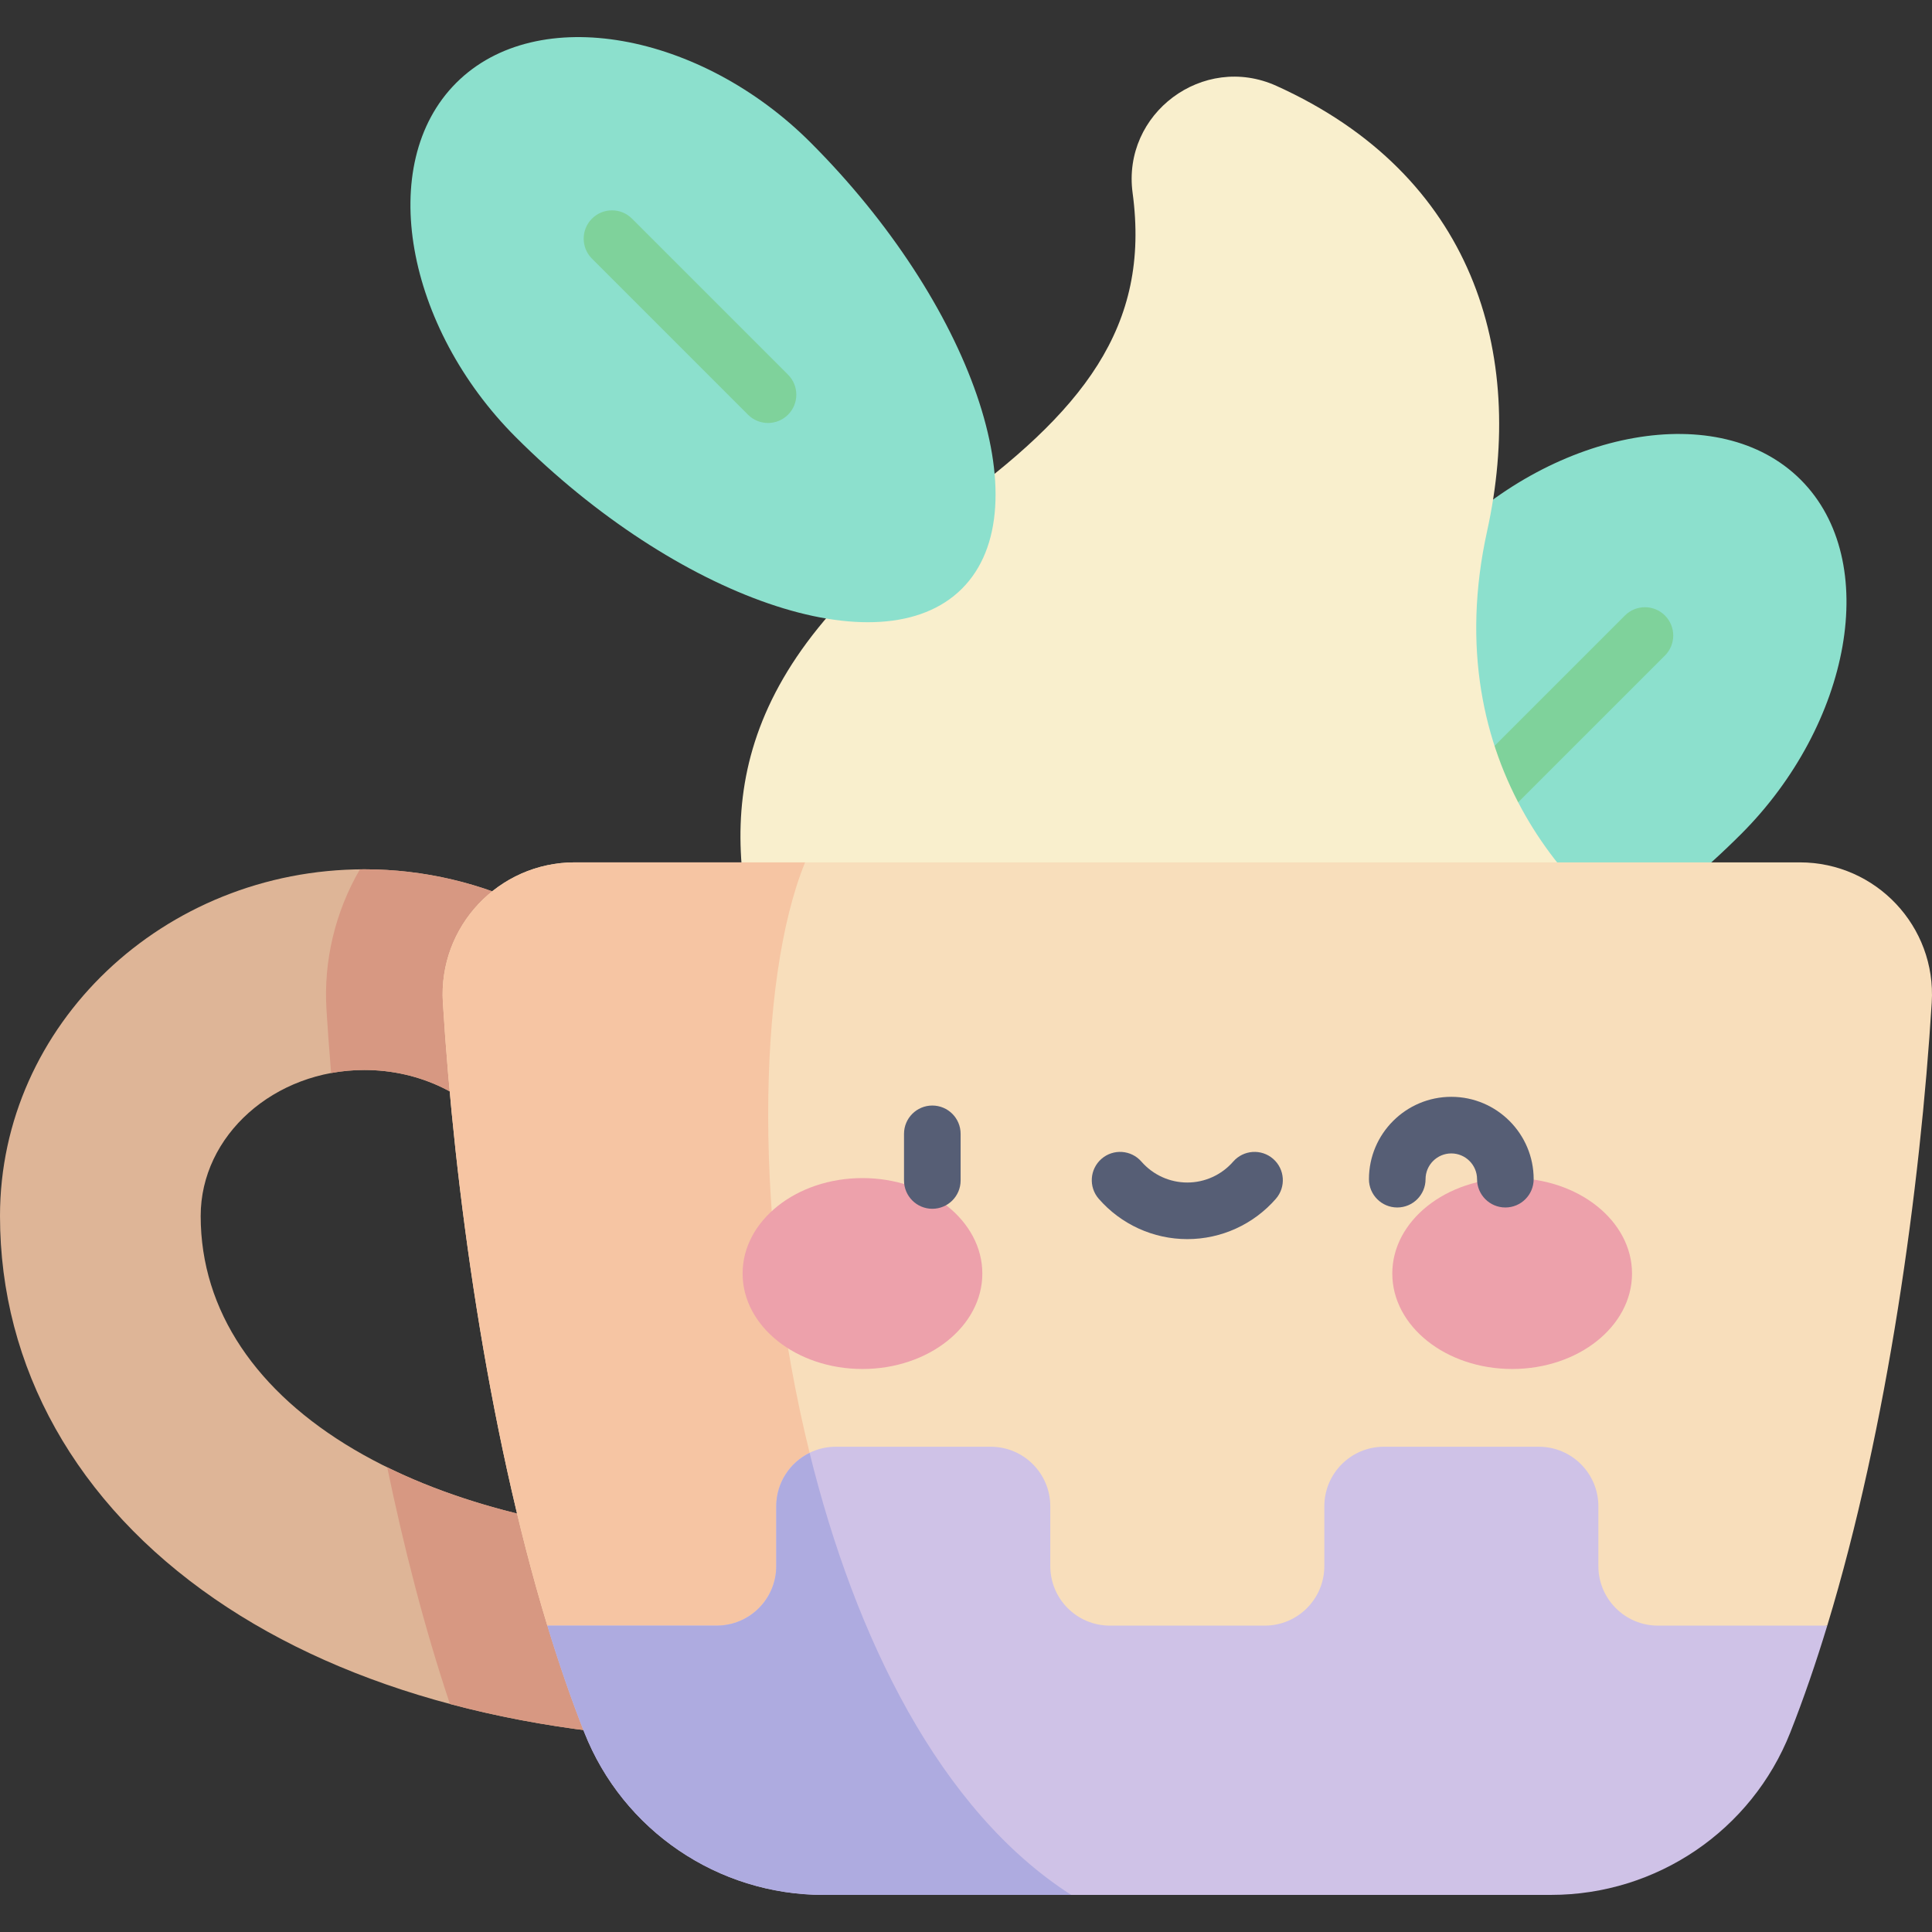 <svg id="Capa_1" enable-background="new 0 0 512 512" height="512" viewBox="0 0 512 512" width="512" xmlns="http://www.w3.org/2000/svg"><rect x="0" y="0" width="512" height="512" fill="#333333" stroke="none"/><g><g><path d="m477.207 127.138c21.567 21.567 13.203 64.899-15.784 93.885-42.442 42.442-96.682 61.715-118.249 40.148s-2.294-75.807 40.148-118.249c28.987-28.987 72.318-37.351 93.885-15.784z" fill="#8ce0cd"/><path d="m394.577 217.268c-1.92 0-3.839-.732-5.304-2.197-2.929-2.929-2.929-7.678 0-10.606l41.349-41.348c2.931-2.93 7.679-2.929 10.607 0 2.929 2.929 2.929 7.678 0 10.606l-41.349 41.348c-1.464 1.465-3.384 2.197-5.303 2.197z" fill="#7fd29b"/></g><path d="m201.073 254.09c-9.982-37.529-9.405-76.229 50.02-119.048 35.86-25.839 53.862-48.368 49.061-83.905-2.848-21.079 18.71-37.148 38.093-28.387 52.231 23.607 66.247 70.749 55.85 118.018-13.62 61.916 24.124 101.064 49.339 113.323h-242.363z" fill="#f9efcd"/><path d="m198.684 461.261c-57.136 0-106.167-12.979-141.792-37.536-36.687-25.289-56.892-61.33-56.892-101.483 0-50.656 43.32-91.868 96.568-91.868 31.783 0 61.526 14.869 79.563 39.775 8.613 11.894 5.954 28.519-5.941 37.134-11.896 8.612-28.521 5.953-37.134-5.94-8.065-11.136-21.706-17.785-36.488-17.785-23.923 0-43.386 17.355-43.386 38.685 0 50.539 59.832 85.836 145.501 85.836 14.686 0 26.591 11.905 26.591 26.591.001 14.685-11.904 26.591-26.59 26.591z" fill="#deb597"/><g fill="#d79882"><path d="m198.684 408.078c-38.15 0-71.169-7.005-96.07-19.233 4.344 20.889 9.797 42.343 16.623 62.724 23.978 6.399 50.683 9.692 79.446 9.692 14.686 0 26.591-11.905 26.591-26.591.001-14.687-11.904-26.592-26.59-26.592z"/><path d="m86.52 267.572c.258 4.182.653 9.884 1.229 16.79 2.849-.527 5.798-.805 8.819-.805 14.783 0 28.423 6.649 36.488 17.785 8.613 11.893 25.238 14.552 37.134 5.94 11.895-8.615 14.554-25.24 5.94-37.134-18.036-24.906-47.779-39.775-79.563-39.775-.398 0-.794.01-1.192.014-6.487 11.171-9.661 24.137-8.855 37.185z"/></g><path d="m476.972 228.537h-324.646c-20.175 0-36.203 16.994-34.96 37.13 3.015 48.84 11.646 112.402 27.689 165.14l169.594 34.701 169.594-34.701c16.043-52.738 24.674-116.301 27.689-165.14 1.243-20.136-14.785-37.13-34.96-37.13z" fill="#f8debb"/><path d="m145.055 430.808 64.958 13.291c.714-12.348 2.591-42.899 4.541-59.072h.003c-14.854-60.225-14.02-125.106-1.203-156.49h-61.027c-20.175 0-36.203 16.994-34.96 37.13 3.014 48.84 11.646 112.402 27.688 165.141z" fill="#f6c5a3"/><g><path d="m120.902 21.964c21.567-21.567 64.898-13.203 93.885 15.784 42.442 42.442 61.715 96.682 40.148 118.249s-75.807 2.294-118.249-40.148c-28.987-28.987-37.351-72.318-15.784-93.885z" fill="#8ce0cd"/><path d="m203.532 112.094c-1.919 0-3.839-.732-5.303-2.197l-41.349-41.349c-2.929-2.929-2.929-7.678 0-10.606 2.929-2.929 7.678-2.929 10.606 0l41.349 41.349c2.929 2.929 2.929 7.678 0 10.606-1.464 1.464-3.383 2.197-5.303 2.197z" fill="#7fd29b"/></g><path d="m423.587 415.022v-15.836c0-8.718-7.067-15.785-15.785-15.785h-41.055c-8.718 0-15.785 7.067-15.785 15.785v15.836c0 8.718-7.067 15.785-15.785 15.785h-41.055c-8.718 0-15.785-7.067-15.785-15.785v-15.836c0-8.718-7.067-15.785-15.785-15.785h-41.055c-8.718 0-15.785 7.067-15.785 15.785v15.836c0 8.718-7.067 15.785-15.785 15.785h-44.871c3.002 9.869 6.262 19.361 9.795 28.304 10.273 26.005 35.433 43.056 63.394 43.056h192.811c27.961 0 53.122-17.052 63.395-43.057 3.533-8.943 6.792-18.435 9.794-28.303h-44.871c-8.72.001-15.787-7.067-15.787-15.785z" fill="#cfc2e7"/><g><g fill="#eda1ab"><ellipse cx="228.562" cy="337.501" rx="31.765" ry="25.296"/><ellipse cx="400.737" cy="337.501" rx="31.765" ry="25.296"/></g><g fill="#565e75"><path d="m247.074 320.34c-4.142 0-7.5-3.358-7.5-7.5v-12.362c0-4.142 3.358-7.5 7.5-7.5s7.5 3.358 7.5 7.5v12.362c0 4.142-3.358 7.5-7.5 7.5z"/><path d="m314.649 328.38c-8.996 0-17.551-3.896-23.471-10.689-2.722-3.123-2.396-7.86.727-10.582 3.122-2.721 7.86-2.396 10.582.727 3.07 3.523 7.503 5.544 12.162 5.544 4.658 0 9.091-2.021 12.161-5.544 2.723-3.122 7.459-3.448 10.582-.727 3.122 2.722 3.448 7.459.727 10.582-5.92 6.793-14.474 10.689-23.47 10.689z"/><path d="m398.936 319.995c-4.143 0-7.5-3.358-7.5-7.5 0-3.764-3.063-6.826-6.826-6.826-3.764 0-6.825 3.062-6.825 6.826 0 4.142-3.357 7.5-7.5 7.5s-7.5-3.358-7.5-7.5c0-12.035 9.791-21.826 21.825-21.826 12.035 0 21.826 9.791 21.826 21.826 0 4.142-3.357 7.5-7.5 7.5z"/></g></g><path d="m214.554 385.026c-5.232 2.571-8.842 7.937-8.842 14.16v15.836c0 8.718-7.067 15.785-15.785 15.785h-44.871c3.002 9.869 6.262 19.361 9.795 28.304 10.273 26.005 35.433 43.056 63.394 43.056h65.636c-34.815-22.306-57.254-68.181-69.327-117.141z" fill="#aeabe0"/></g></svg>